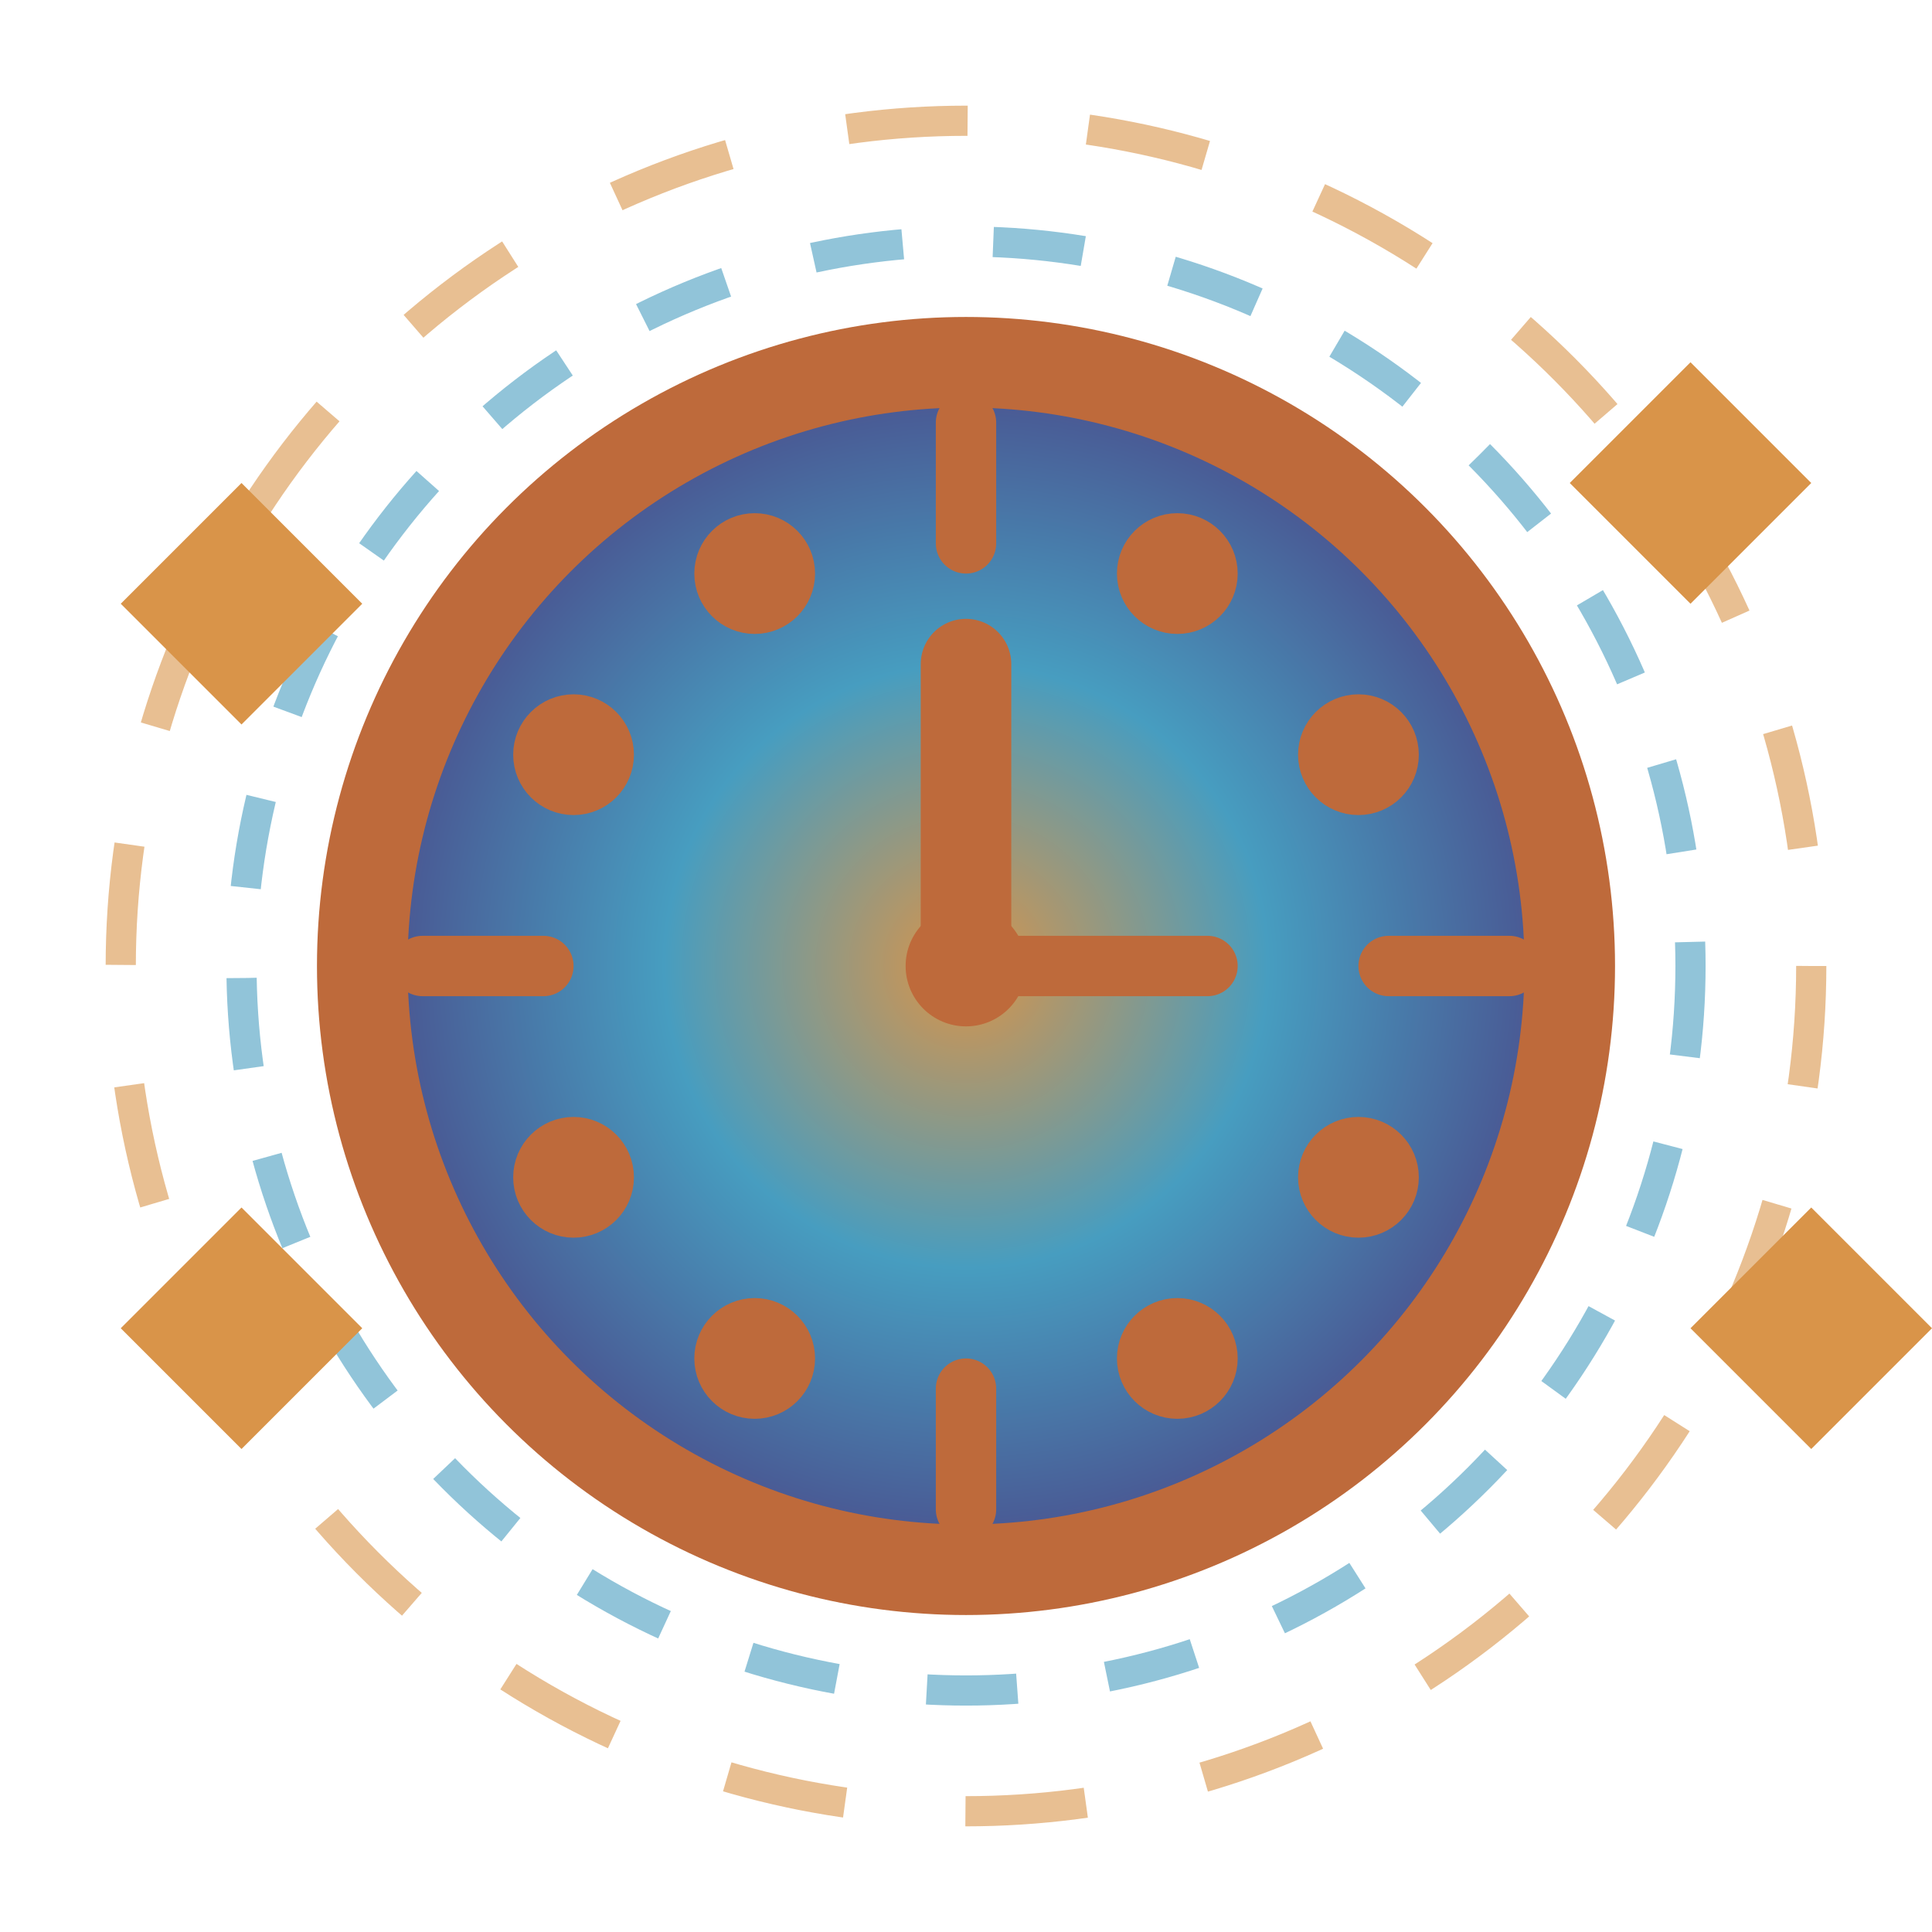 <svg width="64" height="64" viewBox="0 0 64 64" fill="none" xmlns="http://www.w3.org/2000/svg">
  <!-- Fighting game style clock with power-up effect -->
  <defs>
    <radialGradient id="clockGrad" cx="50%" cy="50%" r="50%">
      <stop offset="0%" style="stop-color:#d99449;stop-opacity:1" />
      <stop offset="50%" style="stop-color:#479dc0;stop-opacity:1" />
      <stop offset="100%" style="stop-color:#4a508e;stop-opacity:1" />
    </radialGradient>
    <filter id="powerGlow">
      <feGaussianBlur stdDeviation="3" result="coloredBlur"/>
      <feMerge> 
        <feMergeNode in="coloredBlur"/>
        <feMergeNode in="SourceGraphic"/>
      </feMerge>
    </filter>
  </defs>
  
  <!-- Power-up energy rings -->
  <g filter="url(#powerGlow)" opacity="0.6">
    <circle cx="32" cy="32" r="28" fill="none" stroke="#d99449" stroke-width="1" stroke-dasharray="4,4"/>
    <circle cx="32" cy="32" r="24" fill="none" stroke="#479dc0" stroke-width="1" stroke-dasharray="3,3"/>
  </g>
  
  <!-- Main clock -->
  <g filter="url(#powerGlow)">
    <!-- Clock face -->
    <circle cx="32" cy="32" r="20" fill="url(#clockGrad)" stroke="#be6a3b" stroke-width="3"/>
    
    <!-- Hour markers with fighting game style -->
    <g stroke="#be6a3b" stroke-width="2" stroke-linecap="round">
      <!-- 12, 3, 6, 9 o'clock as larger markers -->
      <line x1="32" y1="14" x2="32" y2="18"/>
      <line x1="50" y1="32" x2="46" y2="32"/>
      <line x1="32" y1="50" x2="32" y2="46"/>
      <line x1="14" y1="32" x2="18" y2="32"/>
      
      <!-- Other hour markers -->
      <circle cx="39" cy="19" r="1" fill="#be6a3b"/>
      <circle cx="45" cy="25" r="1" fill="#be6a3b"/>
      <circle cx="45" cy="39" r="1" fill="#be6a3b"/>
      <circle cx="39" cy="45" r="1" fill="#be6a3b"/>
      <circle cx="25" cy="45" r="1" fill="#be6a3b"/>
      <circle cx="19" cy="39" r="1" fill="#be6a3b"/>
      <circle cx="19" cy="25" r="1" fill="#be6a3b"/>
      <circle cx="25" cy="19" r="1" fill="#be6a3b"/>
    </g>
    
    <!-- Clock hands -->
    <line x1="32" y1="32" x2="32" y2="22" stroke="#be6a3b" stroke-width="3" stroke-linecap="round"/>
    <line x1="32" y1="32" x2="40" y2="32" stroke="#be6a3b" stroke-width="2" stroke-linecap="round"/>
    
    <!-- Center dot -->
    <circle cx="32" cy="32" r="2" fill="#be6a3b"/>
  </g>
  
  <!-- Power-up sparks -->
  <g fill="#d99449">
    <path d="M8 16 L12 20 L8 24 L4 20 Z"/>
    <path d="M56 12 L60 16 L56 20 L52 16 Z"/>
    <path d="M60 48 L56 44 L60 40 L64 44 Z"/>
    <path d="M4 44 L8 40 L12 44 L8 48 Z"/>
  </g>
</svg>